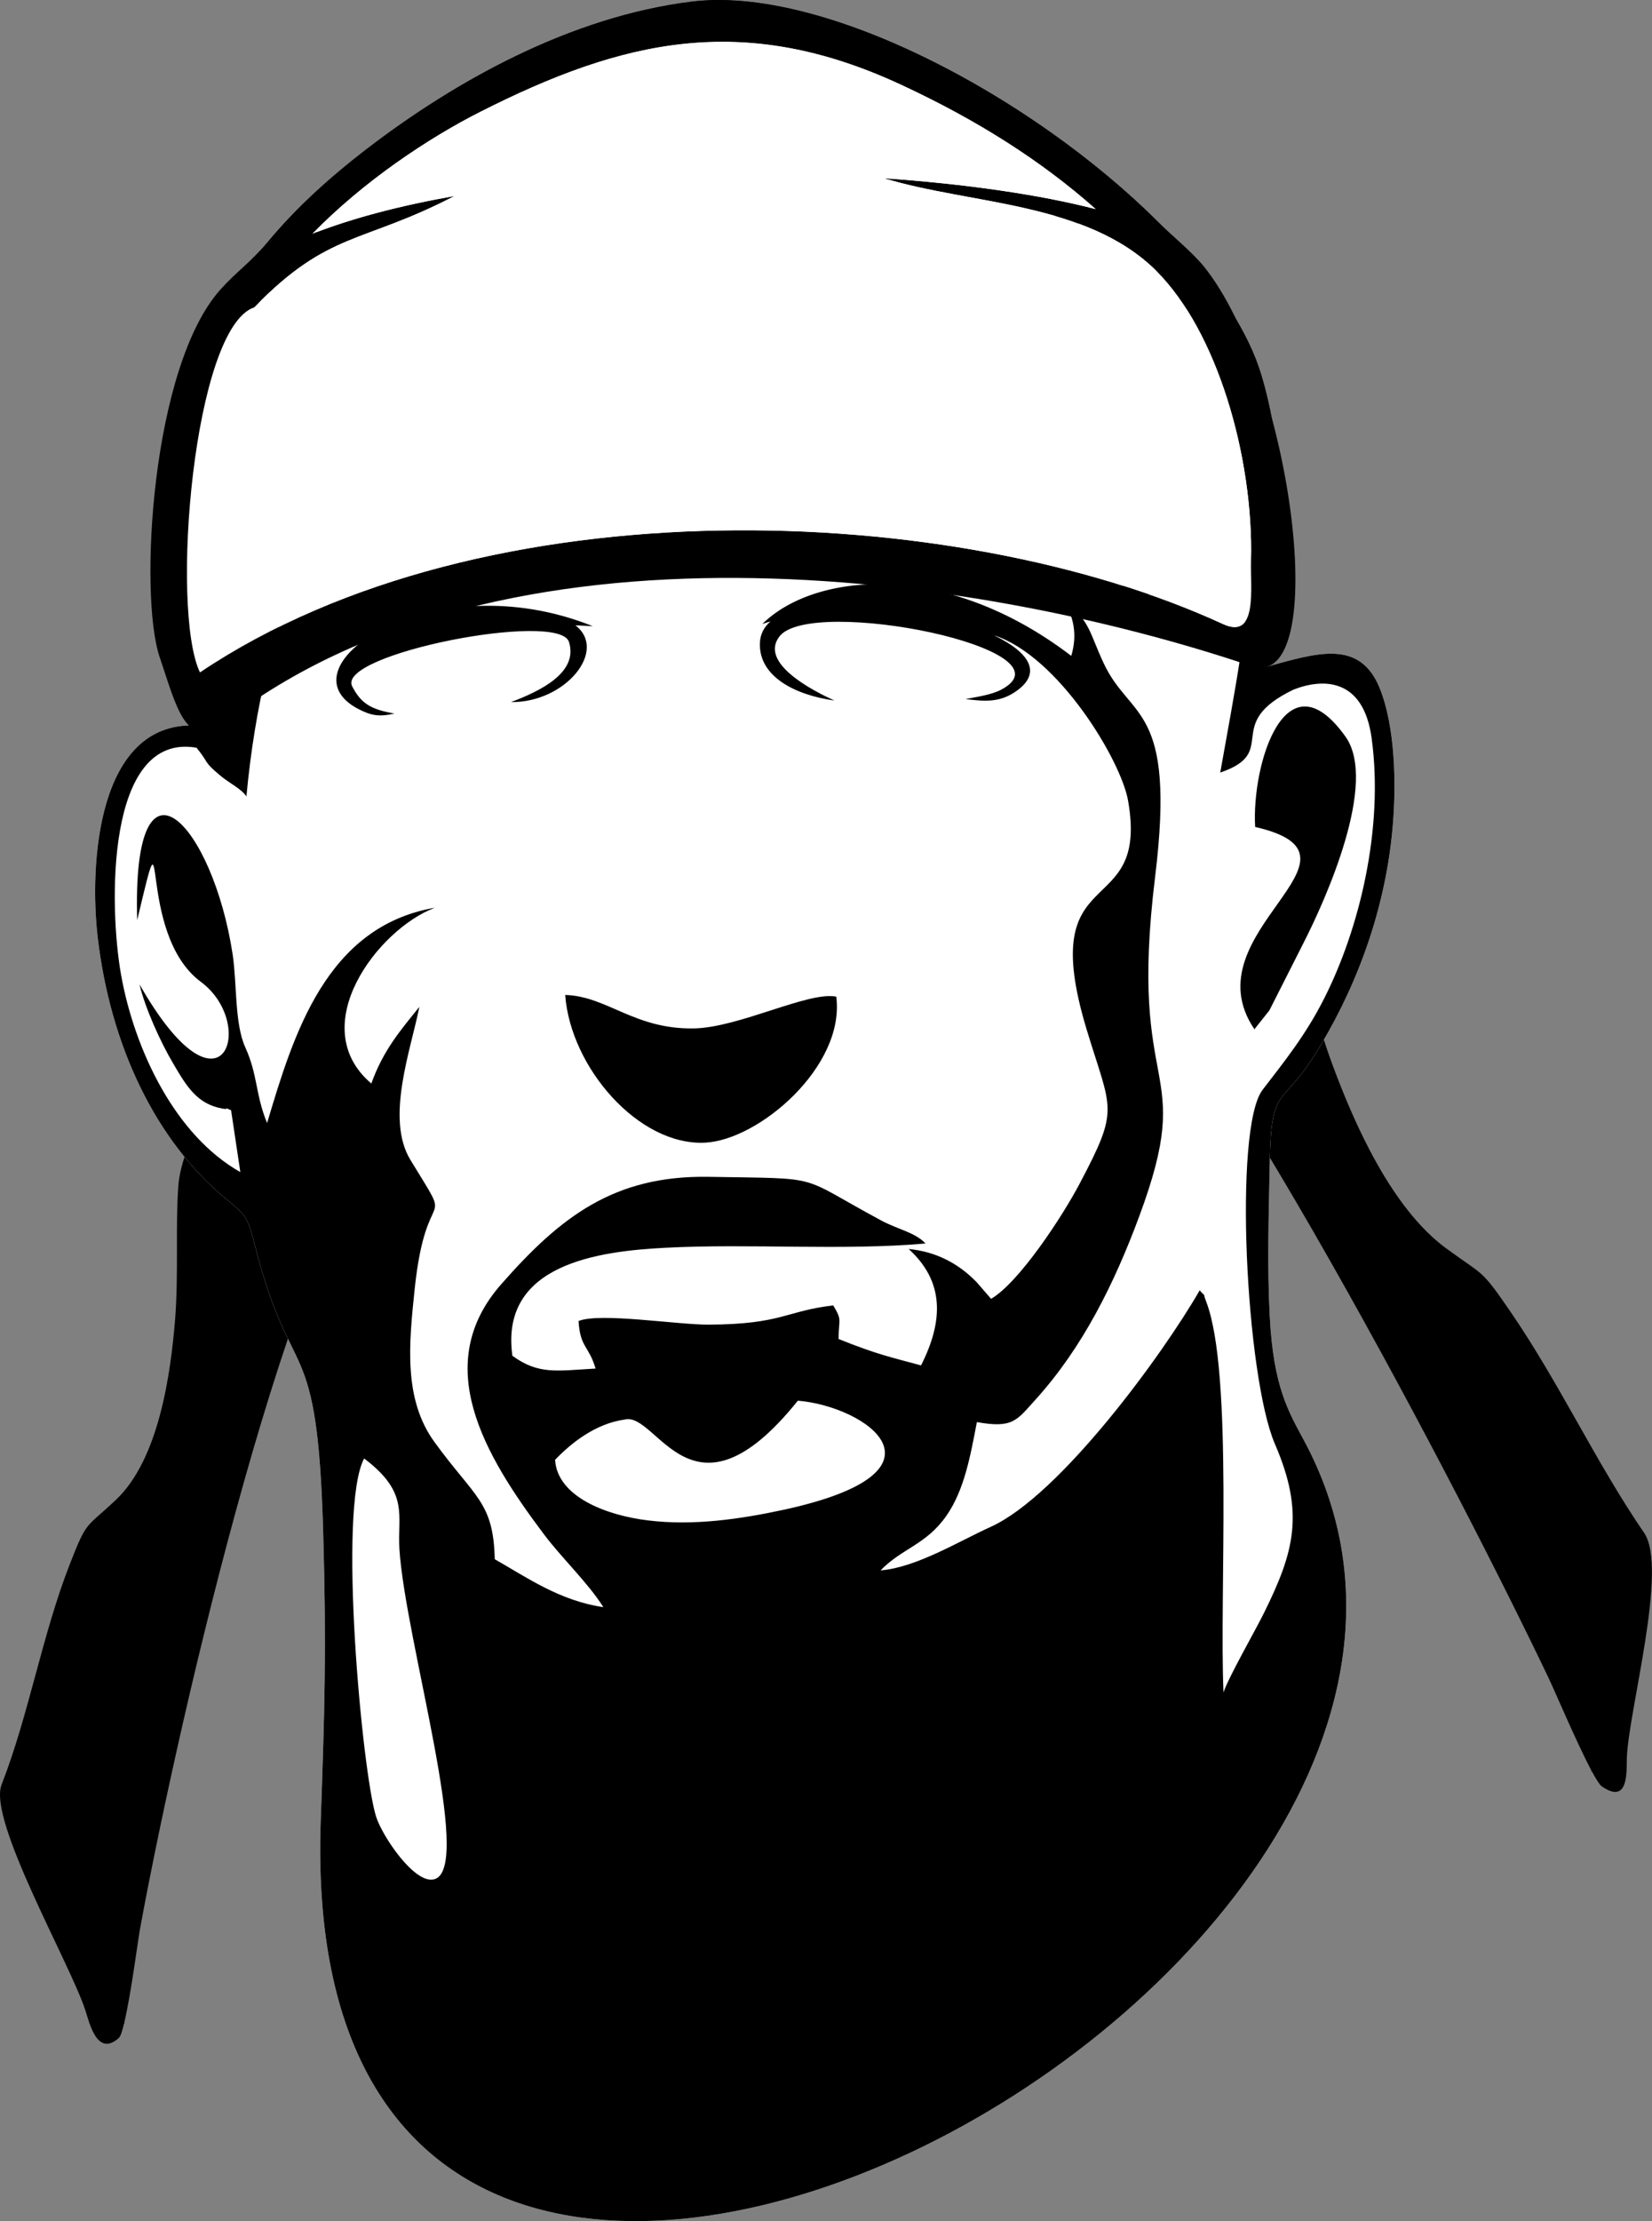 <svg xmlns="http://www.w3.org/2000/svg" xml:space="preserve" width="8.474in" height="11.39in" version="1.1" style="shape-rendering:geometricPrecision; text-rendering:geometricPrecision; image-rendering:optimizeQuality; fill-rule:evenodd; clip-rule:evenodd"
viewBox="0 0 13583 18257"
 xmlns:xlink="http://www.w3.org/1999/xlink">
 <rect x="0" y="0" width="13583" height="18257" fill="#808080" stroke="none"/>
 <defs>
  <style type="text/css">
   <![CDATA[
    .fil02 {fill:black}
    .fil0 {fill:white}
    .fil01 {fill:white}
   ]]>
  </style>
 </defs>
 <g id="Layer_x0020_1">
  <g id="_946233360">
   <path class="fil02" d="M2094 8687c-124,219 -484,817 -484,1063 0,787 35,2314 -685,2784 -281,183 -608,1856 -784,2201 -89,175 711,1577 740,1909 122,-1116 1248,-6500 2252,-7556 -135,-62 -1022,-400 -1039,-401z"/>
   <path class="fil02" d="M9665 6622c189,220 725,817 798,1063 232,787 647,2314 1506,2784 335,183 1155,1856 1433,2201 141,175 -246,1577 -177,1909 -451,-1116 -3165,-6500 -4480,-7556 116,-62 903,-400 920,-401z"/>
   <path class="fil02" d="M9660 6793c223,256 590,682 666,886 96,259 182,621 282,908 206,596 559,1451 1144,1881 279,205 200,83 431,420 403,588 696,1225 1101,1819 37,157 -93,825 -164,1284 -886,-1915 -2960,-5789 -4113,-6912 199,-88 518,-224 653,-286zm3628 5919c4,6 8,12 12,18 -6,-8 -9,-12 -12,-18zm-203 1842l1 8 4 0c34,63 62,108 79,120 226,159 204,-130 207,-231 14,-391 342,-1560 142,-1852 -397,-579 -694,-1227 -1097,-1815 -249,-363 -213,-290 -533,-525 -450,-332 -754,-1029 -925,-1488 -140,-374 -224,-749 -349,-1092 -125,-341 -572,-828 -835,-1131 -5,-6 -10,-12 -16,-17l-1 -1 -1 -1 -3 -2 0 0c-15,-14 -31,-26 -49,-34l-3 -2 0 0c-1,0 -2,-1 -3,-2 -20,-9 -40,-14 -61,-16l-1 0 -2 0 -2 0 -1 0c-26,-1 -50,4 -70,18 -235,77 -494,205 -716,304 -293,132 -360,140 -59,422 1163,1090 3236,5095 3944,6580 41,85 230,530 350,757z"/>
   <path class="fil02" d="M2159 8863c-148,256 -389,682 -405,887 -20,258 1,621 -14,907 -31,596 -131,1451 -589,1881 -219,205 -176,83 -308,421 -229,587 -334,1224 -564,1818 9,157 336,825 543,1284 321,-1915 1252,-5789 2074,-6912 -225,-87 -584,-224 -737,-286zm-1882 5919c-3,6 -5,12 -7,18 3,-8 5,-12 7,-18zm745 1842l2 8 -4 0c-15,64 -30,108 -44,120 -179,159 -242,-130 -275,-231 -129,-391 -802,-1560 -688,-1852 226,-579 332,-1227 562,-1815 142,-363 127,-289 377,-525 353,-332 451,-1029 488,-1487 29,-374 2,-750 26,-1092 24,-342 328,-829 501,-1132 4,-6 7,-12 11,-17l1 -1 1 -1 1 -2 1 0c11,-14 24,-25 38,-34l3 -2 1 0c0,0 1,-1 2,-1 17,-9 36,-15 56,-17l1 0 2 0 2 0 1 0c25,-1 51,5 75,18 259,78 555,205 806,304 332,132 402,140 184,422 -842,1090 -1733,5095 -2004,6580 -15,85 -73,531 -127,757z"/>
   <path class="fil01" d="M5688 13c1509,-186 4265,1661 4685,3071 240,807 145,1569 43,2396 414,-114 764,-228 928,176 128,316 138,791 106,1149 -65,730 -331,1374 -643,1870 -271,431 -356,240 -367,884 -8,418 -22,840 0,1259 30,587 157,789 285,1028 2375,4440 -8337,10122 -8088,3121 32,-901 48,-1410 20,-2381 -48,-1676 -258,-1171 -556,-2330 -65,-250 -69,-259 -235,-395 -585,-480 -959,-1265 -1063,-2159 -68,-584 -9,-1766 799,-1739 -20,-352 -127,-765 -159,-1162 -130,-1619 332,-2622 1565,-3571 735,-565 1685,-1094 2680,-1217z"/>
   <path class="fil02" d="M8136 3616c339,6 1275,1228 1173,1513 136,-282 307,-469 421,-876 109,-389 106,-814 -12,-1183 -181,-564 -778,-1277 -1169,-1454 271,326 1644,1994 -413,2000zm-3935 2155c448,5 799,-425 530,-631 46,2 94,4 143,7 -1320,-531 -2590,337 -1927,681 105,54 171,66 296,37 -185,-33 -271,-76 -347,-223 -138,-265 1699,-625 1782,-366 79,251 -232,403 -477,495zm2660 -13c-319,-44 -624,-195 -613,-474 3,-72 34,-130 87,-176 -22,6 -44,13 -67,21 425,-420 1494,-537 2540,262 51,-170 26,-331 -84,-483 19,16 37,31 55,47 188,168 179,246 294,493 219,474 598,339 425,1755 -228,1853 344,1512 -129,2789 -206,557 -467,1083 -852,1509 -158,174 -186,241 -485,188 -55,289 -105,560 -250,769 -167,240 -365,267 -542,450 294,-24 641,-238 908,-359 565,-258 1405,-1403 1716,-1943 64,74 16,-5 54,94 224,584 106,2424 142,3211 35,-114 260,-506 333,-654 247,-500 336,-818 90,-1387 -239,-552 -343,-2597 -102,-2912 180,-235 353,-447 507,-752 287,-567 491,-1392 390,-2137 -68,-505 -409,-493 -644,-400 -590,285 -105,513 -601,681 225,-1271 537,-2645 -203,-3706 -573,-824 -1346,-1449 -2422,-1948 -1300,-604 -2292,-367 -3455,221 -810,409 -1983,1368 -2142,2345 222,-284 984,-1174 1984,-1260 -940,444 -1222,789 -1890,1745 -264,377 -208,468 -166,1011 435,-607 1262,-1818 2834,-2047 -622,244 -2262,804 -2547,3835 -43,-64 -140,-108 -216,-172 -143,-120 -83,-91 -194,-228 -749,-130 -721,1311 -620,1870 111,615 444,1316 980,1618l-76 -508c-67,-31 -10,-2 -71,-14 -211,-38 -296,-184 -410,-379 -97,-164 -227,-448 -272,-642 681,1195 974,327 504,-21 -544,-403 -259,-1617 -523,-507 -45,-1512 623,-789 785,283 36,240 15,568 104,763 104,230 82,386 179,622 216,-723 483,-1615 1380,-1770 -471,177 -1074,976 -523,1445 99,-275 239,-436 395,-630 -68,346 -281,917 -74,1257 377,619 132,135 35,1067 -46,443 -94,900 164,1254 333,458 484,490 495,962 262,149 535,342 893,394 -130,-205 -343,-404 -491,-602 -498,-662 -925,-1397 -349,-2052 488,-556 929,-896 1706,-883 966,17 714,-20 1417,358 134,73 280,98 366,190 -685,60 -1439,-1 -2137,35 -545,28 -1366,131 -1260,888 217,157 363,123 684,105 -56,-190 -127,-171 -140,-391 179,-71 809,31 1071,30 602,-3 634,-113 1023,-158 77,127 44,109 44,276 319,128 428,149 678,217 186,-368 192,-690 -102,-957 224,22 409,117 561,275l117 135c230,-135 584,-674 726,-943 334,-632 264,-595 59,-1273 -430,-1422 520,-865 341,-1880 -58,-330 -573,-1188 -1102,-1358 284,137 411,310 168,469 -130,85 -252,74 -402,55 89,-17 213,-35 291,-76 637,-334 -1560,-775 -1821,-439 -169,218 272,446 452,527zm15 2434c-228,-46 -797,254 -1170,261 -491,9 -713,-265 -1059,-275 44,596 604,1242 1151,1214 443,-22 1152,-627 1078,-1200zm-4239 6775c-249,7001 10463,1319 8088,-3121 -128,-239 -255,-441 -285,-1028 -22,-419 -8,-841 0,-1259 11,-644 96,-453 367,-884 312,-496 578,-1140 643,-1870 32,-358 22,-833 -106,-1149 -164,-404 -514,-290 -928,-176 102,-827 197,-1589 -43,-2396 -420,-1410 -3176,-3257 -4685,-3071 -995,123 -1945,652 -2680,1217 -1233,949 -1695,1952 -1565,3571 32,397 139,810 159,1162 -808,-27 -867,1155 -799,1739 104,894 478,1679 1063,2159 166,136 170,145 235,395 298,1159 508,654 556,2330 28,971 12,1480 -20,2381zm357 -2979c373,281 273,464 290,744 47,746 613,2617 289,2714 -161,49 -431,-355 -481,-515 -112,-353 -318,-2532 -98,-2943zm1570 11c130,-136 331,-298 573,-331 269,-68 550,932 1423,-155 557,45 1342,582 -123,898 -349,75 -736,132 -1109,86 -348,-42 -746,-197 -764,-498zm5756 -5202c1062,244 -549,862 -6,1663l123 -155 278 -549c185,-362 617,-1323 348,-1701 -493,-691 -773,228 -743,742z"/>
   <path class="fil02" d="M2091 2526c-502,167 -693,2485 -447,3001 2340,-1572 6224,-1406 8411,-398 288,133 225,-290 231,-519 21,-870 -286,-1892 -775,-2380 -573,-573 -1531,-547 -2243,-765 674,47 1283,135 1742,254 -444,-394 -971,-730 -1602,-1023 -1300,-604 -2292,-367 -3455,221 -435,219 -964,573 -1386,1005 334,-131 733,-234 1170,-311 -758,395 -1033,284 -1646,915zm7808 -335c729,905 1059,3510 387,3283 -2300,-776 -6150,-1308 -8442,463 -316,244 -394,-133 -531,-535 -173,-510 -70,-2389 501,-3024 131,-146 246,-220 396,-399 217,-260 482,-506 798,-749 735,-565 1685,-1094 2680,-1217 1077,-133 2788,770 3833,1810 114,114 284,251 378,368z"/>
   <path class="fil0" d="M2091 2526c-502,167 -693,2485 -447,3001 2340,-1572 6224,-1406 8411,-398 288,133 225,-290 231,-519 21,-870 -286,-1892 -775,-2380 -573,-573 -1531,-547 -2243,-765 674,47 1283,135 1742,254 -444,-394 -971,-730 -1602,-1023 -1300,-604 -2292,-367 -3455,221 -435,219 -964,573 -1386,1005 334,-131 733,-234 1170,-311 -758,395 -1033,284 -1646,915z"/>
  </g>
 </g>
</svg>
